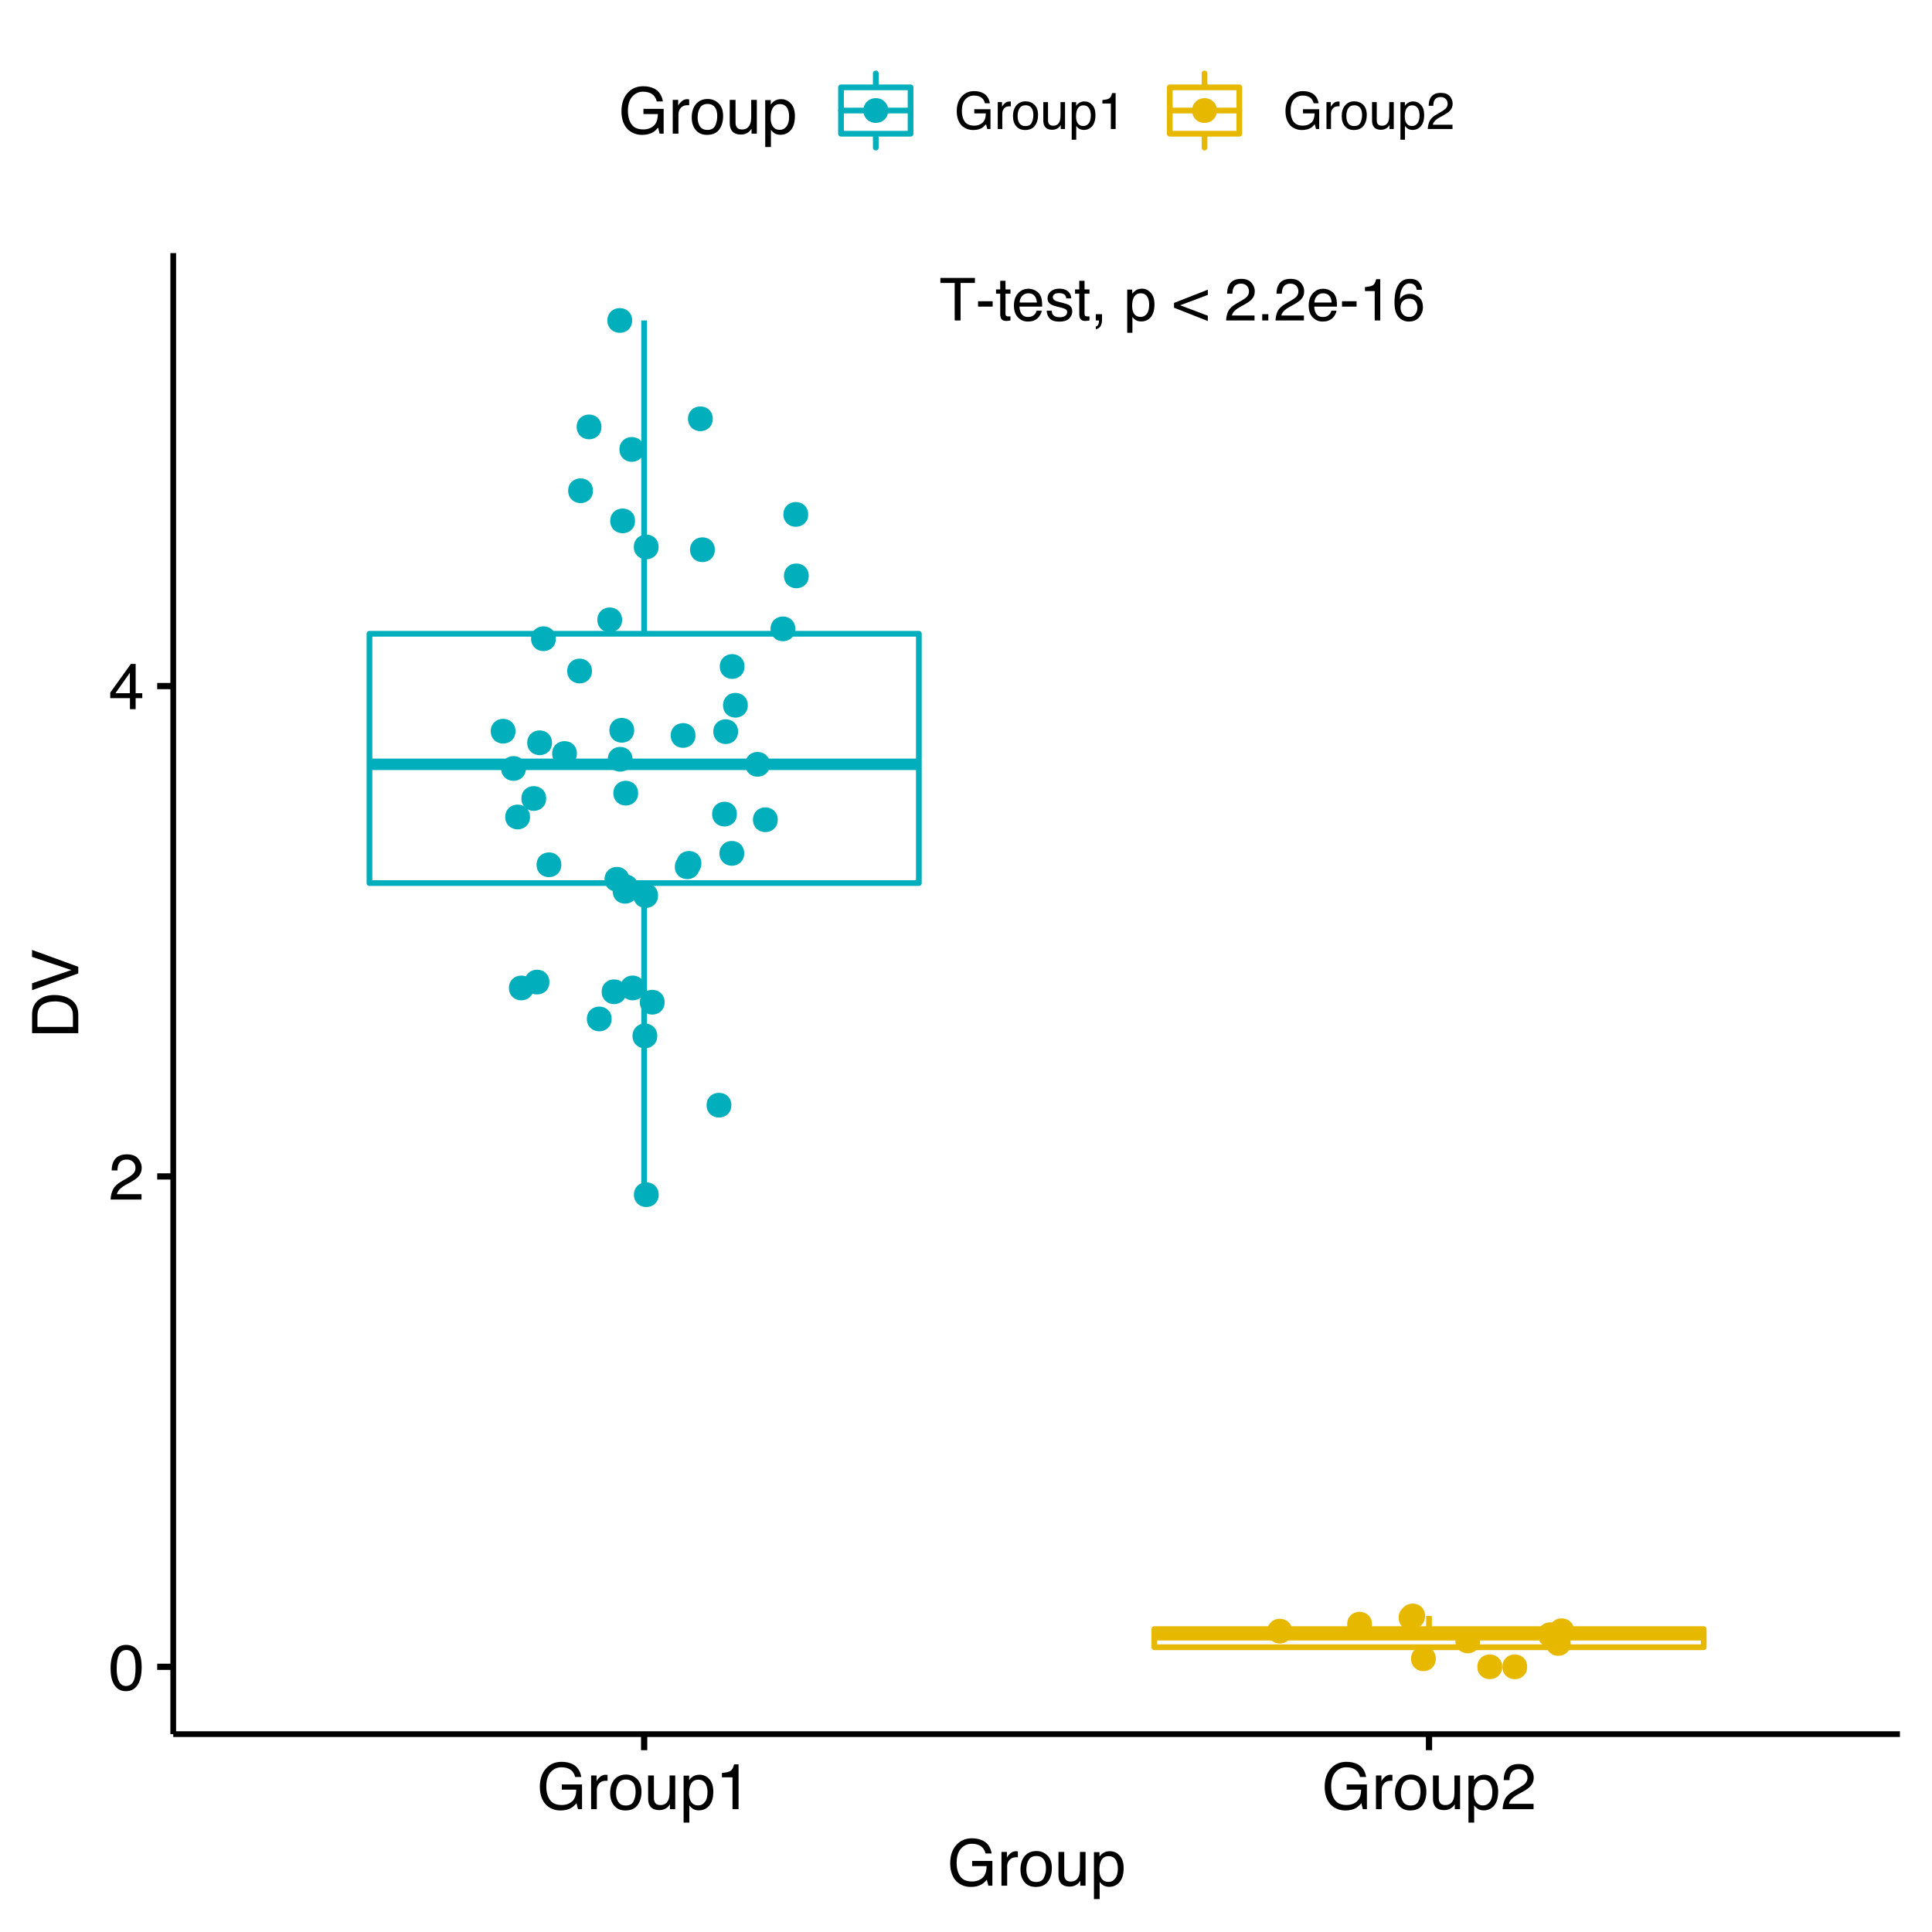<?xml version="1.0" encoding="UTF-8"?>
<svg xmlns="http://www.w3.org/2000/svg" xmlns:xlink="http://www.w3.org/1999/xlink" width="360pt" height="360pt" viewBox="0 0 360 360" version="1.1">
<defs>
<g>
<symbol overflow="visible" id="glyph0-0">
<path style="stroke:none;" d="M 0.359 0 L 0.359 -7.922 L 6.641 -7.922 L 6.641 0 Z M 5.656 -1 L 5.656 -6.938 L 1.344 -6.938 L 1.344 -1 Z M 5.656 -1 "/>
</symbol>
<symbol overflow="visible" id="glyph0-1">
<path style="stroke:none;" d="M 6.609 -7.922 L 6.609 -6.984 L 3.938 -6.984 L 3.938 0 L 2.844 0 L 2.844 -6.984 L 0.172 -6.984 L 0.172 -7.922 Z M 6.609 -7.922 "/>
</symbol>
<symbol overflow="visible" id="glyph0-2">
<path style="stroke:none;" d="M 0.453 -3.578 L 3.172 -3.578 L 3.172 -2.578 L 0.453 -2.578 Z M 0.453 -3.578 "/>
</symbol>
<symbol overflow="visible" id="glyph0-3">
<path style="stroke:none;" d="M 0.906 -7.391 L 1.891 -7.391 L 1.891 -5.781 L 2.812 -5.781 L 2.812 -4.984 L 1.891 -4.984 L 1.891 -1.219 C 1.891 -1.008 1.957 -0.875 2.094 -0.812 C 2.164 -0.77 2.289 -0.75 2.469 -0.75 C 2.52 -0.75 2.57 -0.75 2.625 -0.75 C 2.676 -0.75 2.738 -0.754 2.812 -0.766 L 2.812 0 C 2.695 0.031 2.578 0.051 2.453 0.062 C 2.336 0.082 2.211 0.094 2.078 0.094 C 1.617 0.094 1.305 -0.02 1.141 -0.25 C 0.984 -0.488 0.906 -0.789 0.906 -1.156 L 0.906 -4.984 L 0.125 -4.984 L 0.125 -5.781 L 0.906 -5.781 Z M 0.906 -7.391 "/>
</symbol>
<symbol overflow="visible" id="glyph0-4">
<path style="stroke:none;" d="M 3.125 -5.906 C 3.531 -5.906 3.926 -5.805 4.312 -5.609 C 4.695 -5.422 4.988 -5.176 5.188 -4.875 C 5.383 -4.582 5.516 -4.238 5.578 -3.844 C 5.629 -3.582 5.656 -3.16 5.656 -2.578 L 1.422 -2.578 C 1.441 -1.992 1.582 -1.523 1.844 -1.172 C 2.102 -0.816 2.504 -0.641 3.047 -0.641 C 3.555 -0.641 3.961 -0.805 4.266 -1.141 C 4.43 -1.328 4.551 -1.551 4.625 -1.812 L 5.578 -1.812 C 5.555 -1.602 5.473 -1.367 5.328 -1.109 C 5.191 -0.848 5.035 -0.633 4.859 -0.469 C 4.555 -0.176 4.191 0.02 3.766 0.125 C 3.523 0.176 3.258 0.203 2.969 0.203 C 2.25 0.203 1.641 -0.055 1.141 -0.578 C 0.641 -1.098 0.391 -1.832 0.391 -2.781 C 0.391 -3.707 0.641 -4.457 1.141 -5.031 C 1.648 -5.613 2.312 -5.906 3.125 -5.906 Z M 4.672 -3.344 C 4.629 -3.77 4.535 -4.109 4.391 -4.359 C 4.117 -4.828 3.676 -5.062 3.062 -5.062 C 2.613 -5.062 2.238 -4.898 1.938 -4.578 C 1.633 -4.254 1.473 -3.844 1.453 -3.344 Z M 3.031 -5.922 Z M 3.031 -5.922 "/>
</symbol>
<symbol overflow="visible" id="glyph0-5">
<path style="stroke:none;" d="M 1.297 -1.812 C 1.316 -1.488 1.395 -1.238 1.531 -1.062 C 1.781 -0.75 2.207 -0.594 2.812 -0.594 C 3.164 -0.594 3.477 -0.672 3.75 -0.828 C 4.031 -0.984 4.172 -1.227 4.172 -1.562 C 4.172 -1.812 4.055 -2 3.828 -2.125 C 3.691 -2.207 3.414 -2.301 3 -2.406 L 2.234 -2.594 C 1.742 -2.719 1.379 -2.852 1.141 -3 C 0.723 -3.258 0.516 -3.625 0.516 -4.094 C 0.516 -4.633 0.711 -5.07 1.109 -5.406 C 1.504 -5.75 2.035 -5.922 2.703 -5.922 C 3.566 -5.922 4.191 -5.664 4.578 -5.156 C 4.816 -4.832 4.938 -4.484 4.938 -4.109 L 4.016 -4.109 C 3.992 -4.328 3.914 -4.531 3.781 -4.719 C 3.562 -4.969 3.176 -5.094 2.625 -5.094 C 2.258 -5.094 1.977 -5.02 1.781 -4.875 C 1.594 -4.738 1.5 -4.555 1.5 -4.328 C 1.5 -4.078 1.625 -3.879 1.875 -3.734 C 2.02 -3.641 2.234 -3.555 2.516 -3.484 L 3.156 -3.328 C 3.852 -3.16 4.32 -3 4.562 -2.844 C 4.938 -2.594 5.125 -2.203 5.125 -1.672 C 5.125 -1.16 4.926 -0.719 4.531 -0.344 C 4.145 0.031 3.551 0.219 2.75 0.219 C 1.895 0.219 1.285 0.023 0.922 -0.359 C 0.566 -0.754 0.379 -1.238 0.359 -1.812 Z M 2.719 -5.922 Z M 2.719 -5.922 "/>
</symbol>
<symbol overflow="visible" id="glyph0-6">
<path style="stroke:none;" d="M 0.922 1.125 C 1.172 1.082 1.344 0.91 1.438 0.609 C 1.488 0.441 1.516 0.285 1.516 0.141 C 1.516 0.109 1.516 0.082 1.516 0.062 C 1.516 0.039 1.508 0.02 1.5 0 L 0.922 0 L 0.922 -1.172 L 2.078 -1.172 L 2.078 -0.094 C 2.078 0.344 1.988 0.723 1.812 1.047 C 1.633 1.367 1.336 1.566 0.922 1.641 Z M 0.922 1.125 "/>
</symbol>
<symbol overflow="visible" id="glyph0-7">
<path style="stroke:none;" d=""/>
</symbol>
<symbol overflow="visible" id="glyph0-8">
<path style="stroke:none;" d="M 3.156 -0.656 C 3.602 -0.656 3.977 -0.844 4.281 -1.219 C 4.582 -1.602 4.734 -2.172 4.734 -2.922 C 4.734 -3.379 4.664 -3.773 4.531 -4.109 C 4.281 -4.742 3.82 -5.062 3.156 -5.062 C 2.477 -5.062 2.016 -4.727 1.766 -4.062 C 1.629 -3.695 1.562 -3.238 1.562 -2.688 C 1.562 -2.238 1.629 -1.859 1.766 -1.547 C 2.016 -0.953 2.477 -0.656 3.156 -0.656 Z M 0.641 -5.75 L 1.578 -5.75 L 1.578 -4.984 C 1.773 -5.242 1.988 -5.445 2.219 -5.594 C 2.539 -5.812 2.926 -5.922 3.375 -5.922 C 4.031 -5.922 4.582 -5.664 5.031 -5.156 C 5.488 -4.656 5.719 -3.941 5.719 -3.016 C 5.719 -1.754 5.391 -0.852 4.734 -0.312 C 4.316 0.02 3.832 0.188 3.281 0.188 C 2.844 0.188 2.477 0.094 2.188 -0.094 C 2.008 -0.195 1.816 -0.379 1.609 -0.641 L 1.609 2.297 L 0.641 2.297 Z M 0.641 -5.75 "/>
</symbol>
<symbol overflow="visible" id="glyph0-9">
<path style="stroke:none;" d="M 0.156 -3.266 L 6.453 -5.734 L 6.453 -4.766 L 1.297 -2.828 L 6.453 -0.875 L 6.453 0.109 L 0.156 -2.375 Z M 0.156 -3.266 "/>
</symbol>
<symbol overflow="visible" id="glyph0-10">
<path style="stroke:none;" d="M 0.344 0 C 0.383 -0.664 0.52 -1.242 0.75 -1.734 C 0.988 -2.223 1.457 -2.672 2.156 -3.078 L 3.188 -3.672 C 3.656 -3.941 3.984 -4.176 4.172 -4.375 C 4.461 -4.664 4.609 -5.004 4.609 -5.391 C 4.609 -5.836 4.473 -6.191 4.203 -6.453 C 3.93 -6.723 3.57 -6.859 3.125 -6.859 C 2.457 -6.859 2 -6.609 1.75 -6.109 C 1.613 -5.836 1.535 -5.461 1.516 -4.984 L 0.531 -4.984 C 0.539 -5.66 0.664 -6.207 0.906 -6.625 C 1.32 -7.375 2.066 -7.75 3.141 -7.75 C 4.016 -7.75 4.656 -7.508 5.062 -7.031 C 5.477 -6.551 5.688 -6.02 5.688 -5.438 C 5.688 -4.82 5.469 -4.289 5.031 -3.844 C 4.781 -3.594 4.328 -3.285 3.672 -2.922 L 2.938 -2.516 C 2.582 -2.316 2.305 -2.129 2.109 -1.953 C 1.742 -1.641 1.516 -1.297 1.422 -0.922 L 5.641 -0.922 L 5.641 0 Z M 0.344 0 "/>
</symbol>
<symbol overflow="visible" id="glyph0-11">
<path style="stroke:none;" d="M 0.938 -1.172 L 2.078 -1.172 L 2.078 0 L 0.938 0 Z M 0.938 -1.172 "/>
</symbol>
<symbol overflow="visible" id="glyph0-12">
<path style="stroke:none;" d="M 1.062 -5.469 L 1.062 -6.219 C 1.758 -6.281 2.242 -6.391 2.516 -6.547 C 2.797 -6.711 3.004 -7.094 3.141 -7.688 L 3.906 -7.688 L 3.906 0 L 2.875 0 L 2.875 -5.469 Z M 1.062 -5.469 "/>
</symbol>
<symbol overflow="visible" id="glyph0-13">
<path style="stroke:none;" d="M 3.234 -7.75 C 4.098 -7.75 4.695 -7.523 5.031 -7.078 C 5.375 -6.629 5.547 -6.172 5.547 -5.703 L 4.578 -5.703 C 4.523 -6.004 4.438 -6.242 4.312 -6.422 C 4.07 -6.742 3.719 -6.906 3.25 -6.906 C 2.707 -6.906 2.273 -6.656 1.953 -6.156 C 1.629 -5.656 1.453 -4.938 1.422 -4 C 1.641 -4.32 1.922 -4.566 2.266 -4.734 C 2.566 -4.879 2.91 -4.953 3.297 -4.953 C 3.941 -4.953 4.504 -4.742 4.984 -4.328 C 5.473 -3.91 5.719 -3.289 5.719 -2.469 C 5.719 -1.77 5.488 -1.148 5.031 -0.609 C 4.57 -0.066 3.922 0.203 3.078 0.203 C 2.348 0.203 1.723 -0.07 1.203 -0.625 C 0.68 -1.176 0.422 -2.098 0.422 -3.391 C 0.422 -4.348 0.535 -5.164 0.766 -5.844 C 1.211 -7.113 2.035 -7.75 3.234 -7.75 Z M 3.156 -0.656 C 3.664 -0.656 4.047 -0.828 4.297 -1.172 C 4.555 -1.516 4.688 -1.922 4.688 -2.391 C 4.688 -2.785 4.57 -3.16 4.344 -3.516 C 4.113 -3.879 3.703 -4.062 3.109 -4.062 C 2.691 -4.062 2.328 -3.922 2.016 -3.641 C 1.703 -3.367 1.547 -2.953 1.547 -2.391 C 1.547 -1.898 1.688 -1.488 1.969 -1.156 C 2.258 -0.82 2.656 -0.656 3.156 -0.656 Z M 3.156 -0.656 "/>
</symbol>
<symbol overflow="visible" id="glyph1-0">
<path style="stroke:none;" d="M 0.391 0 L 0.391 -8.609 L 7.219 -8.609 L 7.219 0 Z M 6.141 -1.078 L 6.141 -7.531 L 1.469 -7.531 L 1.469 -1.078 Z M 6.141 -1.078 "/>
</symbol>
<symbol overflow="visible" id="glyph1-1">
<path style="stroke:none;" d="M 3.25 -8.391 C 4.332 -8.391 5.117 -7.941 5.609 -7.047 C 5.984 -6.359 6.172 -5.41 6.172 -4.203 C 6.172 -3.066 6 -2.125 5.656 -1.375 C 5.164 -0.301 4.359 0.234 3.234 0.234 C 2.234 0.234 1.484 -0.203 0.984 -1.078 C 0.578 -1.816 0.375 -2.801 0.375 -4.031 C 0.375 -4.977 0.5 -5.797 0.75 -6.484 C 1.207 -7.754 2.039 -8.391 3.25 -8.391 Z M 3.234 -0.734 C 3.785 -0.734 4.223 -0.973 4.547 -1.453 C 4.867 -1.941 5.031 -2.848 5.031 -4.172 C 5.031 -5.117 4.91 -5.898 4.672 -6.516 C 4.441 -7.129 3.988 -7.438 3.312 -7.438 C 2.688 -7.438 2.227 -7.145 1.938 -6.562 C 1.656 -5.977 1.516 -5.117 1.516 -3.984 C 1.516 -3.129 1.609 -2.441 1.797 -1.922 C 2.078 -1.129 2.555 -0.734 3.234 -0.734 Z M 3.234 -0.734 "/>
</symbol>
<symbol overflow="visible" id="glyph1-2">
<path style="stroke:none;" d="M 0.375 0 C 0.414 -0.719 0.566 -1.344 0.828 -1.875 C 1.086 -2.414 1.594 -2.906 2.344 -3.344 L 3.469 -4 C 3.969 -4.289 4.32 -4.539 4.531 -4.75 C 4.852 -5.07 5.016 -5.441 5.016 -5.859 C 5.016 -6.348 4.863 -6.734 4.562 -7.016 C 4.27 -7.305 3.883 -7.453 3.406 -7.453 C 2.676 -7.453 2.176 -7.18 1.906 -6.641 C 1.75 -6.336 1.664 -5.93 1.656 -5.422 L 0.578 -5.422 C 0.586 -6.148 0.723 -6.742 0.984 -7.203 C 1.441 -8.016 2.25 -8.422 3.406 -8.422 C 4.363 -8.422 5.062 -8.16 5.5 -7.641 C 5.945 -7.117 6.172 -6.539 6.172 -5.906 C 6.172 -5.238 5.938 -4.664 5.469 -4.188 C 5.195 -3.906 4.707 -3.566 4 -3.172 L 3.188 -2.734 C 2.812 -2.523 2.516 -2.32 2.297 -2.125 C 1.898 -1.789 1.648 -1.414 1.547 -1 L 6.141 -1 L 6.141 0 Z M 0.375 0 "/>
</symbol>
<symbol overflow="visible" id="glyph1-3">
<path style="stroke:none;" d="M 3.969 -2.969 L 3.969 -6.781 L 1.281 -2.969 Z M 3.984 0 L 3.984 -2.047 L 0.312 -2.047 L 0.312 -3.078 L 4.156 -8.422 L 5.047 -8.422 L 5.047 -2.969 L 6.281 -2.969 L 6.281 -2.047 L 5.047 -2.047 L 5.047 0 Z M 3.984 0 "/>
</symbol>
<symbol overflow="visible" id="glyph1-4">
<path style="stroke:none;" d="M 4.641 -8.828 C 5.441 -8.828 6.141 -8.672 6.734 -8.359 C 7.586 -7.91 8.109 -7.125 8.297 -6 L 7.156 -6 C 7.008 -6.625 6.711 -7.082 6.266 -7.375 C 5.828 -7.664 5.273 -7.812 4.609 -7.812 C 3.805 -7.812 3.133 -7.508 2.594 -6.906 C 2.051 -6.312 1.781 -5.422 1.781 -4.234 C 1.781 -3.211 2.004 -2.379 2.453 -1.734 C 2.898 -1.098 3.629 -0.781 4.641 -0.781 C 5.422 -0.781 6.066 -1.004 6.578 -1.453 C 7.086 -1.898 7.348 -2.629 7.359 -3.641 L 4.672 -3.641 L 4.672 -4.609 L 8.438 -4.609 L 8.438 0 L 7.688 0 L 7.406 -1.109 C 7.02 -0.672 6.672 -0.367 6.359 -0.203 C 5.848 0.086 5.195 0.234 4.406 0.234 C 3.395 0.234 2.52 -0.098 1.781 -0.766 C 0.977 -1.586 0.578 -2.723 0.578 -4.172 C 0.578 -5.609 0.969 -6.754 1.75 -7.609 C 2.488 -8.422 3.453 -8.828 4.641 -8.828 Z M 4.438 -8.844 Z M 4.438 -8.844 "/>
</symbol>
<symbol overflow="visible" id="glyph1-5">
<path style="stroke:none;" d="M 0.797 -6.281 L 1.812 -6.281 L 1.812 -5.188 C 1.883 -5.406 2.082 -5.664 2.406 -5.969 C 2.727 -6.27 3.098 -6.422 3.516 -6.422 C 3.535 -6.422 3.566 -6.414 3.609 -6.406 C 3.66 -6.406 3.742 -6.398 3.859 -6.391 L 3.859 -5.281 C 3.797 -5.289 3.738 -5.297 3.688 -5.297 C 3.633 -5.297 3.578 -5.297 3.516 -5.297 C 2.984 -5.297 2.57 -5.125 2.281 -4.781 C 2 -4.445 1.859 -4.055 1.859 -3.609 L 1.859 0 L 0.797 0 Z M 0.797 -6.281 "/>
</symbol>
<symbol overflow="visible" id="glyph1-6">
<path style="stroke:none;" d="M 3.266 -0.688 C 3.961 -0.688 4.441 -0.945 4.703 -1.469 C 4.961 -2 5.094 -2.586 5.094 -3.234 C 5.094 -3.828 5 -4.305 4.812 -4.672 C 4.508 -5.242 4 -5.531 3.281 -5.531 C 2.633 -5.531 2.164 -5.285 1.875 -4.797 C 1.582 -4.305 1.438 -3.711 1.438 -3.016 C 1.438 -2.348 1.582 -1.789 1.875 -1.344 C 2.164 -0.906 2.629 -0.688 3.266 -0.688 Z M 3.312 -6.453 C 4.113 -6.453 4.789 -6.18 5.344 -5.641 C 5.906 -5.109 6.188 -4.316 6.188 -3.266 C 6.188 -2.254 5.941 -1.414 5.453 -0.75 C 4.961 -0.094 4.203 0.234 3.172 0.234 C 2.305 0.234 1.617 -0.055 1.109 -0.641 C 0.598 -1.234 0.344 -2.02 0.344 -3 C 0.344 -4.051 0.609 -4.891 1.141 -5.516 C 1.68 -6.141 2.406 -6.453 3.312 -6.453 Z M 3.266 -6.422 Z M 3.266 -6.422 "/>
</symbol>
<symbol overflow="visible" id="glyph1-7">
<path style="stroke:none;" d="M 1.828 -6.281 L 1.828 -2.109 C 1.828 -1.785 1.879 -1.523 1.984 -1.328 C 2.172 -0.953 2.52 -0.766 3.031 -0.766 C 3.758 -0.766 4.258 -1.094 4.531 -1.75 C 4.676 -2.102 4.75 -2.582 4.75 -3.188 L 4.75 -6.281 L 5.797 -6.281 L 5.797 0 L 4.812 0 L 4.812 -0.922 C 4.676 -0.68 4.508 -0.484 4.312 -0.328 C 3.906 0.004 3.414 0.172 2.844 0.172 C 1.945 0.172 1.336 -0.129 1.016 -0.734 C 0.836 -1.047 0.75 -1.473 0.75 -2.016 L 0.75 -6.281 Z M 3.281 -6.422 Z M 3.281 -6.422 "/>
</symbol>
<symbol overflow="visible" id="glyph1-8">
<path style="stroke:none;" d="M 3.422 -0.703 C 3.91 -0.703 4.316 -0.91 4.641 -1.328 C 4.973 -1.742 5.141 -2.359 5.141 -3.172 C 5.141 -3.672 5.066 -4.102 4.922 -4.469 C 4.648 -5.156 4.148 -5.5 3.422 -5.5 C 2.691 -5.5 2.191 -5.133 1.922 -4.406 C 1.773 -4.02 1.703 -3.523 1.703 -2.922 C 1.703 -2.43 1.773 -2.02 1.922 -1.688 C 2.191 -1.031 2.691 -0.703 3.422 -0.703 Z M 0.688 -6.25 L 1.719 -6.25 L 1.719 -5.422 C 1.926 -5.703 2.156 -5.922 2.406 -6.078 C 2.758 -6.305 3.176 -6.422 3.656 -6.422 C 4.375 -6.422 4.977 -6.148 5.469 -5.609 C 5.969 -5.066 6.219 -4.289 6.219 -3.281 C 6.219 -1.906 5.859 -0.926 5.141 -0.344 C 4.691 0.031 4.164 0.219 3.562 0.219 C 3.094 0.219 2.695 0.113 2.375 -0.094 C 2.188 -0.219 1.977 -0.422 1.75 -0.703 L 1.75 2.5 L 0.688 2.5 Z M 0.688 -6.25 "/>
</symbol>
<symbol overflow="visible" id="glyph1-9">
<path style="stroke:none;" d="M 1.156 -5.938 L 1.156 -6.75 C 1.914 -6.82 2.441 -6.945 2.734 -7.125 C 3.035 -7.301 3.266 -7.711 3.422 -8.359 L 4.25 -8.359 L 4.25 0 L 3.125 0 L 3.125 -5.938 Z M 1.156 -5.938 "/>
</symbol>
<symbol overflow="visible" id="glyph2-0">
<path style="stroke:none;" d="M 0 -0.391 L -8.609 -0.391 L -8.609 -7.219 L 0 -7.219 Z M -1.078 -6.141 L -7.531 -6.141 L -7.531 -1.469 L -1.078 -1.469 Z M -1.078 -6.141 "/>
</symbol>
<symbol overflow="visible" id="glyph2-1">
<path style="stroke:none;" d="M -1 -4.219 C -1 -4.613 -1.039 -4.938 -1.125 -5.188 C -1.27 -5.645 -1.562 -6.02 -2 -6.312 C -2.344 -6.539 -2.785 -6.703 -3.328 -6.797 C -3.66 -6.859 -3.961 -6.891 -4.234 -6.891 C -5.305 -6.891 -6.133 -6.676 -6.719 -6.25 C -7.312 -5.832 -7.609 -5.148 -7.609 -4.203 L -7.609 -2.141 L -1 -2.141 Z M -8.609 -0.969 L -8.609 -4.453 C -8.609 -5.641 -8.188 -6.555 -7.344 -7.203 C -6.594 -7.785 -5.625 -8.078 -4.438 -8.078 C -3.52 -8.078 -2.691 -7.906 -1.953 -7.562 C -0.648 -6.957 0 -5.914 0 -4.438 L 0 -0.969 Z M -8.609 -0.969 "/>
</symbol>
<symbol overflow="visible" id="glyph2-2">
<path style="stroke:none;" d="M -8.609 -1.594 L -1.281 -4.062 L -8.609 -6.516 L -8.609 -7.812 L 0 -4.672 L 0 -3.438 L -8.609 -0.312 Z M -8.609 -1.594 "/>
</symbol>
<symbol overflow="visible" id="glyph3-0">
<path style="stroke:none;" d="M 0.312 0 L 0.312 -6.875 L 5.766 -6.875 L 5.766 0 Z M 4.906 -0.859 L 4.906 -6.016 L 1.172 -6.016 L 1.172 -0.859 Z M 4.906 -0.859 "/>
</symbol>
<symbol overflow="visible" id="glyph3-1">
<path style="stroke:none;" d="M 3.703 -7.062 C 4.348 -7.062 4.906 -6.938 5.375 -6.688 C 6.062 -6.32 6.484 -5.691 6.641 -4.797 L 5.719 -4.797 C 5.602 -5.297 5.367 -5.66 5.016 -5.891 C 4.66 -6.117 4.219 -6.234 3.688 -6.234 C 3.039 -6.234 2.5 -5.992 2.062 -5.516 C 1.633 -5.047 1.422 -4.336 1.422 -3.391 C 1.422 -2.566 1.598 -1.898 1.953 -1.391 C 2.316 -0.879 2.906 -0.625 3.719 -0.625 C 4.332 -0.625 4.844 -0.801 5.25 -1.156 C 5.664 -1.52 5.879 -2.102 5.891 -2.906 L 3.734 -2.906 L 3.734 -3.688 L 6.75 -3.688 L 6.75 0 L 6.156 0 L 5.922 -0.891 C 5.609 -0.535 5.332 -0.289 5.094 -0.156 C 4.676 0.07 4.156 0.188 3.531 0.188 C 2.719 0.188 2.016 -0.078 1.422 -0.609 C 0.785 -1.273 0.469 -2.18 0.469 -3.328 C 0.469 -4.484 0.781 -5.398 1.406 -6.078 C 2 -6.734 2.766 -7.062 3.703 -7.062 Z M 3.547 -7.062 Z M 3.547 -7.062 "/>
</symbol>
<symbol overflow="visible" id="glyph3-2">
<path style="stroke:none;" d="M 0.641 -5.016 L 1.438 -5.016 L 1.438 -4.156 C 1.508 -4.32 1.672 -4.523 1.922 -4.766 C 2.18 -5.004 2.477 -5.125 2.812 -5.125 C 2.82 -5.125 2.848 -5.125 2.891 -5.125 C 2.93 -5.125 2.992 -5.117 3.078 -5.109 L 3.078 -4.219 C 3.023 -4.227 2.977 -4.234 2.938 -4.234 C 2.895 -4.234 2.852 -4.234 2.812 -4.234 C 2.383 -4.234 2.055 -4.098 1.828 -3.828 C 1.598 -3.555 1.484 -3.242 1.484 -2.891 L 1.484 0 L 0.641 0 Z M 0.641 -5.016 "/>
</symbol>
<symbol overflow="visible" id="glyph3-3">
<path style="stroke:none;" d="M 2.609 -0.547 C 3.172 -0.547 3.555 -0.754 3.766 -1.172 C 3.973 -1.598 4.078 -2.07 4.078 -2.594 C 4.078 -3.062 4 -3.441 3.844 -3.734 C 3.602 -4.191 3.195 -4.422 2.625 -4.422 C 2.102 -4.422 1.723 -4.223 1.484 -3.828 C 1.254 -3.441 1.141 -2.969 1.141 -2.406 C 1.141 -1.875 1.254 -1.43 1.484 -1.078 C 1.723 -0.723 2.098 -0.547 2.609 -0.547 Z M 2.641 -5.156 C 3.285 -5.156 3.832 -4.941 4.281 -4.516 C 4.727 -4.086 4.953 -3.453 4.953 -2.609 C 4.953 -1.805 4.754 -1.141 4.359 -0.609 C 3.961 -0.078 3.352 0.188 2.531 0.188 C 1.844 0.188 1.297 -0.047 0.891 -0.516 C 0.484 -0.984 0.281 -1.613 0.281 -2.406 C 0.281 -3.238 0.492 -3.906 0.922 -4.406 C 1.348 -4.906 1.922 -5.156 2.641 -5.156 Z M 2.609 -5.141 Z M 2.609 -5.141 "/>
</symbol>
<symbol overflow="visible" id="glyph3-4">
<path style="stroke:none;" d="M 1.469 -5.016 L 1.469 -1.688 C 1.469 -1.426 1.504 -1.219 1.578 -1.062 C 1.734 -0.758 2.016 -0.609 2.422 -0.609 C 3.004 -0.609 3.406 -0.867 3.625 -1.391 C 3.738 -1.672 3.797 -2.055 3.797 -2.547 L 3.797 -5.016 L 4.641 -5.016 L 4.641 0 L 3.844 0 L 3.844 -0.734 C 3.738 -0.547 3.602 -0.383 3.438 -0.25 C 3.113 0.008 2.723 0.141 2.266 0.141 C 1.555 0.141 1.07 -0.098 0.812 -0.578 C 0.664 -0.836 0.594 -1.18 0.594 -1.609 L 0.594 -5.016 Z M 2.625 -5.141 Z M 2.625 -5.141 "/>
</symbol>
<symbol overflow="visible" id="glyph3-5">
<path style="stroke:none;" d="M 2.734 -0.562 C 3.129 -0.562 3.457 -0.727 3.719 -1.062 C 3.977 -1.395 4.109 -1.883 4.109 -2.531 C 4.109 -2.938 4.051 -3.281 3.938 -3.562 C 3.719 -4.125 3.316 -4.406 2.734 -4.406 C 2.148 -4.406 1.75 -4.109 1.531 -3.516 C 1.414 -3.203 1.359 -2.805 1.359 -2.328 C 1.359 -1.941 1.414 -1.613 1.531 -1.344 C 1.75 -0.82 2.148 -0.562 2.734 -0.562 Z M 0.547 -5 L 1.375 -5 L 1.375 -4.328 C 1.539 -4.555 1.723 -4.734 1.922 -4.859 C 2.211 -5.047 2.547 -5.141 2.922 -5.141 C 3.492 -5.141 3.977 -4.922 4.375 -4.484 C 4.77 -4.047 4.969 -3.426 4.969 -2.625 C 4.969 -1.531 4.68 -0.75 4.109 -0.281 C 3.742 0.02 3.32 0.172 2.844 0.172 C 2.469 0.172 2.148 0.086 1.891 -0.078 C 1.742 -0.172 1.578 -0.332 1.391 -0.562 L 1.391 2 L 0.547 2 Z M 0.547 -5 "/>
</symbol>
<symbol overflow="visible" id="glyph3-6">
<path style="stroke:none;" d="M 0.922 -4.75 L 0.922 -5.391 C 1.523 -5.453 1.945 -5.551 2.188 -5.688 C 2.426 -5.832 2.609 -6.164 2.734 -6.688 L 3.391 -6.688 L 3.391 0 L 2.5 0 L 2.5 -4.75 Z M 0.922 -4.75 "/>
</symbol>
<symbol overflow="visible" id="glyph3-7">
<path style="stroke:none;" d="M 0.297 0 C 0.328 -0.57 0.445 -1.07 0.656 -1.5 C 0.863 -1.938 1.27 -2.328 1.875 -2.672 L 2.766 -3.188 C 3.172 -3.426 3.457 -3.629 3.625 -3.797 C 3.875 -4.055 4 -4.352 4 -4.688 C 4 -5.07 3.879 -5.379 3.641 -5.609 C 3.41 -5.836 3.102 -5.953 2.719 -5.953 C 2.133 -5.953 1.734 -5.734 1.516 -5.297 C 1.398 -5.066 1.336 -4.742 1.328 -4.328 L 0.469 -4.328 C 0.477 -4.91 0.582 -5.383 0.781 -5.75 C 1.145 -6.406 1.789 -6.734 2.719 -6.734 C 3.488 -6.734 4.051 -6.523 4.406 -6.109 C 4.758 -5.691 4.938 -5.227 4.938 -4.719 C 4.938 -4.188 4.75 -3.727 4.375 -3.344 C 4.156 -3.125 3.758 -2.852 3.188 -2.531 L 2.547 -2.188 C 2.242 -2.02 2.004 -1.859 1.828 -1.703 C 1.516 -1.43 1.316 -1.129 1.234 -0.797 L 4.906 -0.797 L 4.906 0 Z M 0.297 0 "/>
</symbol>
</g>
<clipPath id="clip1">
  <path d="M 32.281 47.168 L 354.023 47.168 L 354.023 323.129 L 32.281 323.129 Z M 32.281 47.168 "/>
</clipPath>
</defs>
<g id="surface396">
<rect x="0" y="0" width="360" height="360" style="fill:rgb(100%,100%,100%);fill-opacity:1;stroke:none;"/>
<rect x="0" y="0" width="360" height="360" style="fill:rgb(100%,100%,100%);fill-opacity:1;stroke:none;"/>
<path style="fill:none;stroke-width:1.164;stroke-linecap:round;stroke-linejoin:round;stroke:rgb(100%,100%,100%);stroke-opacity:1;stroke-miterlimit:10;" d="M 0 360 L 360 360 L 360 0 L 0 0 Z M 0 360 "/>
<g clip-path="url(#clip1)" clip-rule="nonzero">
<path style=" stroke:none;fill-rule:nonzero;fill:rgb(100%,100%,100%);fill-opacity:1;" d="M 32.281 323.129 L 354.023 323.129 L 354.023 47.168 L 32.281 47.168 Z M 32.281 323.129 "/>
</g>
<path style="fill:none;stroke-width:1.067;stroke-linecap:butt;stroke-linejoin:round;stroke:rgb(0%,68.627%,73.333%);stroke-opacity:1;stroke-miterlimit:10;" d="M 120.027 118.098 L 120.027 59.711 "/>
<path style="fill:none;stroke-width:1.067;stroke-linecap:butt;stroke-linejoin:round;stroke:rgb(0%,68.627%,73.333%);stroke-opacity:1;stroke-miterlimit:10;" d="M 120.027 164.551 L 120.027 222.613 "/>
<path style="fill-rule:nonzero;fill:rgb(100%,100%,100%);fill-opacity:1;stroke-width:1.067;stroke-linecap:round;stroke-linejoin:round;stroke:rgb(0%,68.627%,73.333%);stroke-opacity:1;stroke-miterlimit:10;" d="M 68.844 118.098 L 68.844 164.551 L 171.215 164.551 L 171.215 118.098 Z M 68.844 118.098 "/>
<path style="fill:none;stroke-width:2.134;stroke-linecap:butt;stroke-linejoin:round;stroke:rgb(0%,68.627%,73.333%);stroke-opacity:1;stroke-miterlimit:10;" d="M 68.844 142.422 L 171.215 142.422 "/>
<path style="fill:none;stroke-width:1.067;stroke-linecap:butt;stroke-linejoin:round;stroke:rgb(90.588%,72.157%,0%);stroke-opacity:1;stroke-miterlimit:10;" d="M 266.273 303.559 L 266.273 301.109 "/>
<path style="fill:none;stroke-width:1.067;stroke-linecap:butt;stroke-linejoin:round;stroke:rgb(90.588%,72.157%,0%);stroke-opacity:1;stroke-miterlimit:10;" d="M 266.273 306.941 L 266.273 310.586 "/>
<path style="fill-rule:nonzero;fill:rgb(100%,100%,100%);fill-opacity:1;stroke-width:1.067;stroke-linecap:round;stroke-linejoin:round;stroke:rgb(90.588%,72.157%,0%);stroke-opacity:1;stroke-miterlimit:10;" d="M 215.09 303.559 L 215.09 306.941 L 317.461 306.941 L 317.461 303.559 Z M 215.09 303.559 "/>
<path style="fill:none;stroke-width:2.134;stroke-linecap:butt;stroke-linejoin:round;stroke:rgb(90.588%,72.157%,0%);stroke-opacity:1;stroke-miterlimit:10;" d="M 215.09 304.617 L 317.461 304.617 "/>
<path style="fill-rule:nonzero;fill:rgb(0%,68.627%,73.333%);fill-opacity:1;stroke-width:0.709;stroke-linecap:round;stroke-linejoin:round;stroke:rgb(0%,68.627%,73.333%);stroke-opacity:1;stroke-miterlimit:10;" d="M 118.551 147.793 C 118.551 150.398 114.641 150.398 114.641 147.793 C 114.641 145.184 118.551 145.184 118.551 147.793 "/>
<path style="fill-rule:nonzero;fill:rgb(0%,68.627%,73.333%);fill-opacity:1;stroke-width:0.709;stroke-linecap:round;stroke-linejoin:round;stroke:rgb(0%,68.627%,73.333%);stroke-opacity:1;stroke-miterlimit:10;" d="M 122.121 193.027 C 122.121 195.637 118.211 195.637 118.211 193.027 C 118.211 190.422 122.121 190.422 122.121 193.027 "/>
<path style="fill-rule:nonzero;fill:rgb(0%,68.627%,73.333%);fill-opacity:1;stroke-width:0.709;stroke-linecap:round;stroke-linejoin:round;stroke:rgb(0%,68.627%,73.333%);stroke-opacity:1;stroke-miterlimit:10;" d="M 138.988 131.414 C 138.988 134.02 135.078 134.02 135.078 131.414 C 135.078 128.809 138.988 128.809 138.988 131.414 "/>
<path style="fill-rule:nonzero;fill:rgb(0%,68.627%,73.333%);fill-opacity:1;stroke-width:0.709;stroke-linecap:round;stroke-linejoin:round;stroke:rgb(0%,68.627%,73.333%);stroke-opacity:1;stroke-miterlimit:10;" d="M 102.504 138.406 C 102.504 141.012 98.594 141.012 98.594 138.406 C 98.594 135.801 102.504 135.801 102.504 138.406 "/>
<path style="fill-rule:nonzero;fill:rgb(0%,68.627%,73.333%);fill-opacity:1;stroke-width:0.709;stroke-linecap:round;stroke-linejoin:round;stroke:rgb(0%,68.627%,73.333%);stroke-opacity:1;stroke-miterlimit:10;" d="M 132.461 78.035 C 132.461 80.641 128.551 80.641 128.551 78.035 C 128.551 75.43 132.461 75.43 132.461 78.035 "/>
<path style="fill-rule:nonzero;fill:rgb(0%,68.627%,73.333%);fill-opacity:1;stroke-width:0.709;stroke-linecap:round;stroke-linejoin:round;stroke:rgb(0%,68.627%,73.333%);stroke-opacity:1;stroke-miterlimit:10;" d="M 122.383 222.613 C 122.383 225.219 118.477 225.219 118.477 222.613 C 118.477 220.008 122.383 220.008 122.383 222.613 "/>
<path style="fill-rule:nonzero;fill:rgb(0%,68.627%,73.333%);fill-opacity:1;stroke-width:0.709;stroke-linecap:round;stroke-linejoin:round;stroke:rgb(0%,68.627%,73.333%);stroke-opacity:1;stroke-miterlimit:10;" d="M 115.57 115.5 C 115.57 118.109 111.66 118.109 111.66 115.5 C 111.66 112.895 115.57 112.895 115.57 115.5 "/>
<path style="fill-rule:nonzero;fill:rgb(0%,68.627%,73.333%);fill-opacity:1;stroke-width:0.709;stroke-linecap:round;stroke-linejoin:round;stroke:rgb(0%,68.627%,73.333%);stroke-opacity:1;stroke-miterlimit:10;" d="M 130.012 161.512 C 130.012 164.117 126.102 164.117 126.102 161.512 C 126.102 158.906 130.012 158.906 130.012 161.512 "/>
<path style="fill-rule:nonzero;fill:rgb(0%,68.627%,73.333%);fill-opacity:1;stroke-width:0.709;stroke-linecap:round;stroke-linejoin:round;stroke:rgb(0%,68.627%,73.333%);stroke-opacity:1;stroke-miterlimit:10;" d="M 130.336 160.875 C 130.336 163.48 126.426 163.48 126.426 160.875 C 126.426 158.27 130.336 158.27 130.336 160.875 "/>
<path style="fill-rule:nonzero;fill:rgb(0%,68.627%,73.333%);fill-opacity:1;stroke-width:0.709;stroke-linecap:round;stroke-linejoin:round;stroke:rgb(0%,68.627%,73.333%);stroke-opacity:1;stroke-miterlimit:10;" d="M 97.641 143.195 C 97.641 145.801 93.73 145.801 93.73 143.195 C 93.73 140.59 97.641 140.59 97.641 143.195 "/>
<path style="fill-rule:nonzero;fill:rgb(0%,68.627%,73.333%);fill-opacity:1;stroke-width:0.709;stroke-linecap:round;stroke-linejoin:round;stroke:rgb(0%,68.627%,73.333%);stroke-opacity:1;stroke-miterlimit:10;" d="M 138.324 159.012 C 138.324 161.617 134.414 161.617 134.414 159.012 C 134.414 156.402 138.324 156.402 138.324 159.012 "/>
<path style="fill-rule:nonzero;fill:rgb(0%,68.627%,73.333%);fill-opacity:1;stroke-width:0.709;stroke-linecap:round;stroke-linejoin:round;stroke:rgb(0%,68.627%,73.333%);stroke-opacity:1;stroke-miterlimit:10;" d="M 95.703 136.25 C 95.703 138.855 91.793 138.855 91.793 136.25 C 91.793 133.645 95.703 133.645 95.703 136.25 "/>
<path style="fill-rule:nonzero;fill:rgb(0%,68.627%,73.333%);fill-opacity:1;stroke-width:0.709;stroke-linecap:round;stroke-linejoin:round;stroke:rgb(0%,68.627%,73.333%);stroke-opacity:1;stroke-miterlimit:10;" d="M 143.113 142.422 C 143.113 145.027 139.207 145.027 139.207 142.422 C 139.207 139.816 143.113 139.816 143.113 142.422 "/>
<path style="fill-rule:nonzero;fill:rgb(0%,68.627%,73.333%);fill-opacity:1;stroke-width:0.709;stroke-linecap:round;stroke-linejoin:round;stroke:rgb(0%,68.627%,73.333%);stroke-opacity:1;stroke-miterlimit:10;" d="M 129.238 137.043 C 129.238 139.648 125.328 139.648 125.328 137.043 C 125.328 134.438 129.238 134.438 129.238 137.043 "/>
<path style="fill-rule:nonzero;fill:rgb(0%,68.627%,73.333%);fill-opacity:1;stroke-width:0.709;stroke-linecap:round;stroke-linejoin:round;stroke:rgb(0%,68.627%,73.333%);stroke-opacity:1;stroke-miterlimit:10;" d="M 150.238 95.852 C 150.238 98.461 146.328 98.461 146.328 95.852 C 146.328 93.246 150.238 93.246 150.238 95.852 "/>
<path style="fill-rule:nonzero;fill:rgb(0%,68.627%,73.333%);fill-opacity:1;stroke-width:0.709;stroke-linecap:round;stroke-linejoin:round;stroke:rgb(0%,68.627%,73.333%);stroke-opacity:1;stroke-miterlimit:10;" d="M 107.145 140.406 C 107.145 143.012 103.238 143.012 103.238 140.406 C 103.238 137.801 107.145 137.801 107.145 140.406 "/>
<path style="fill-rule:nonzero;fill:rgb(0%,68.627%,73.333%);fill-opacity:1;stroke-width:0.709;stroke-linecap:round;stroke-linejoin:round;stroke:rgb(0%,68.627%,73.333%);stroke-opacity:1;stroke-miterlimit:10;" d="M 144.566 152.746 C 144.566 155.352 140.656 155.352 140.656 152.746 C 140.656 150.141 144.566 150.141 144.566 152.746 "/>
<path style="fill-rule:nonzero;fill:rgb(0%,68.627%,73.333%);fill-opacity:1;stroke-width:0.709;stroke-linecap:round;stroke-linejoin:round;stroke:rgb(0%,68.627%,73.333%);stroke-opacity:1;stroke-miterlimit:10;" d="M 122.367 101.914 C 122.367 104.52 118.457 104.52 118.457 101.914 C 118.457 99.309 122.367 99.309 122.367 101.914 "/>
<path style="fill-rule:nonzero;fill:rgb(0%,68.627%,73.333%);fill-opacity:1;stroke-width:0.709;stroke-linecap:round;stroke-linejoin:round;stroke:rgb(0%,68.627%,73.333%);stroke-opacity:1;stroke-miterlimit:10;" d="M 117.516 141.48 C 117.516 144.086 113.605 144.086 113.605 141.48 C 113.605 138.871 117.516 138.871 117.516 141.48 "/>
<path style="fill-rule:nonzero;fill:rgb(0%,68.627%,73.333%);fill-opacity:1;stroke-width:0.709;stroke-linecap:round;stroke-linejoin:round;stroke:rgb(0%,68.627%,73.333%);stroke-opacity:1;stroke-miterlimit:10;" d="M 135.926 205.934 C 135.926 208.539 132.016 208.539 132.016 205.934 C 132.016 203.324 135.926 203.324 135.926 205.934 "/>
<path style="fill-rule:nonzero;fill:rgb(0%,68.627%,73.333%);fill-opacity:1;stroke-width:0.709;stroke-linecap:round;stroke-linejoin:round;stroke:rgb(0%,68.627%,73.333%);stroke-opacity:1;stroke-miterlimit:10;" d="M 119.684 83.742 C 119.684 86.352 115.773 86.352 115.773 83.742 C 115.773 81.137 119.684 81.137 119.684 83.742 "/>
<path style="fill-rule:nonzero;fill:rgb(0%,68.627%,73.333%);fill-opacity:1;stroke-width:0.709;stroke-linecap:round;stroke-linejoin:round;stroke:rgb(0%,68.627%,73.333%);stroke-opacity:1;stroke-miterlimit:10;" d="M 137.176 136.332 C 137.176 138.938 133.266 138.938 133.266 136.332 C 133.266 133.727 137.176 133.727 137.176 136.332 "/>
<path style="fill-rule:nonzero;fill:rgb(0%,68.627%,73.333%);fill-opacity:1;stroke-width:0.709;stroke-linecap:round;stroke-linejoin:round;stroke:rgb(0%,68.627%,73.333%);stroke-opacity:1;stroke-miterlimit:10;" d="M 103.223 119.016 C 103.223 121.625 99.312 121.625 99.312 119.016 C 99.312 116.41 103.223 116.41 103.223 119.016 "/>
<path style="fill-rule:nonzero;fill:rgb(0%,68.627%,73.333%);fill-opacity:1;stroke-width:0.709;stroke-linecap:round;stroke-linejoin:round;stroke:rgb(0%,68.627%,73.333%);stroke-opacity:1;stroke-miterlimit:10;" d="M 150.344 107.305 C 150.344 109.914 146.434 109.914 146.434 107.305 C 146.434 104.699 150.344 104.699 150.344 107.305 "/>
<path style="fill-rule:nonzero;fill:rgb(0%,68.627%,73.333%);fill-opacity:1;stroke-width:0.709;stroke-linecap:round;stroke-linejoin:round;stroke:rgb(0%,68.627%,73.333%);stroke-opacity:1;stroke-miterlimit:10;" d="M 117.441 59.711 C 117.441 62.32 113.531 62.32 113.531 59.711 C 113.531 57.105 117.441 57.105 117.441 59.711 "/>
<path style="fill-rule:nonzero;fill:rgb(0%,68.627%,73.333%);fill-opacity:1;stroke-width:0.709;stroke-linecap:round;stroke-linejoin:round;stroke:rgb(0%,68.627%,73.333%);stroke-opacity:1;stroke-miterlimit:10;" d="M 147.84 117.18 C 147.84 119.785 143.934 119.785 143.934 117.18 C 143.934 114.574 147.84 114.574 147.84 117.18 "/>
<path style="fill-rule:nonzero;fill:rgb(0%,68.627%,73.333%);fill-opacity:1;stroke-width:0.709;stroke-linecap:round;stroke-linejoin:round;stroke:rgb(0%,68.627%,73.333%);stroke-opacity:1;stroke-miterlimit:10;" d="M 118.547 165.258 C 118.547 167.863 114.637 167.863 114.637 165.258 C 114.637 162.652 118.547 162.652 118.547 165.258 "/>
<path style="fill-rule:nonzero;fill:rgb(0%,68.627%,73.333%);fill-opacity:1;stroke-width:0.709;stroke-linecap:round;stroke-linejoin:round;stroke:rgb(0%,68.627%,73.333%);stroke-opacity:1;stroke-miterlimit:10;" d="M 118.434 166.082 C 118.434 168.688 114.523 168.688 114.523 166.082 C 114.523 163.477 118.434 163.477 118.434 166.082 "/>
<path style="fill-rule:nonzero;fill:rgb(0%,68.627%,73.333%);fill-opacity:1;stroke-width:0.709;stroke-linecap:round;stroke-linejoin:round;stroke:rgb(0%,68.627%,73.333%);stroke-opacity:1;stroke-miterlimit:10;" d="M 111.715 79.551 C 111.715 82.156 107.805 82.156 107.805 79.551 C 107.805 76.941 111.715 76.941 111.715 79.551 "/>
<path style="fill-rule:nonzero;fill:rgb(0%,68.627%,73.333%);fill-opacity:1;stroke-width:0.709;stroke-linecap:round;stroke-linejoin:round;stroke:rgb(0%,68.627%,73.333%);stroke-opacity:1;stroke-miterlimit:10;" d="M 117.816 136.074 C 117.816 138.684 113.906 138.684 113.906 136.074 C 113.906 133.469 117.816 133.469 117.816 136.074 "/>
<path style="fill-rule:nonzero;fill:rgb(0%,68.627%,73.333%);fill-opacity:1;stroke-width:0.709;stroke-linecap:round;stroke-linejoin:round;stroke:rgb(0%,68.627%,73.333%);stroke-opacity:1;stroke-miterlimit:10;" d="M 122.266 166.887 C 122.266 169.492 118.355 169.492 118.355 166.887 C 118.355 164.281 122.266 164.281 122.266 166.887 "/>
<path style="fill-rule:nonzero;fill:rgb(0%,68.627%,73.333%);fill-opacity:1;stroke-width:0.709;stroke-linecap:round;stroke-linejoin:round;stroke:rgb(0%,68.627%,73.333%);stroke-opacity:1;stroke-miterlimit:10;" d="M 104.242 161.141 C 104.242 163.746 100.332 163.746 100.332 161.141 C 100.332 158.535 104.242 158.535 104.242 161.141 "/>
<path style="fill-rule:nonzero;fill:rgb(0%,68.627%,73.333%);fill-opacity:1;stroke-width:0.709;stroke-linecap:round;stroke-linejoin:round;stroke:rgb(0%,68.627%,73.333%);stroke-opacity:1;stroke-miterlimit:10;" d="M 123.488 186.746 C 123.488 189.355 119.578 189.355 119.578 186.746 C 119.578 184.141 123.488 184.141 123.488 186.746 "/>
<path style="fill-rule:nonzero;fill:rgb(0%,68.627%,73.333%);fill-opacity:1;stroke-width:0.709;stroke-linecap:round;stroke-linejoin:round;stroke:rgb(0%,68.627%,73.333%);stroke-opacity:1;stroke-miterlimit:10;" d="M 99.09 184.09 C 99.09 186.695 95.184 186.695 95.184 184.09 C 95.184 181.484 99.09 181.484 99.09 184.09 "/>
<path style="fill-rule:nonzero;fill:rgb(0%,68.627%,73.333%);fill-opacity:1;stroke-width:0.709;stroke-linecap:round;stroke-linejoin:round;stroke:rgb(0%,68.627%,73.333%);stroke-opacity:1;stroke-miterlimit:10;" d="M 102.023 182.992 C 102.023 185.602 98.113 185.602 98.113 182.992 C 98.113 180.387 102.023 180.387 102.023 182.992 "/>
<path style="fill-rule:nonzero;fill:rgb(0%,68.627%,73.333%);fill-opacity:1;stroke-width:0.709;stroke-linecap:round;stroke-linejoin:round;stroke:rgb(0%,68.627%,73.333%);stroke-opacity:1;stroke-miterlimit:10;" d="M 109.953 125.035 C 109.953 127.641 106.043 127.641 106.043 125.035 C 106.043 122.43 109.953 122.43 109.953 125.035 "/>
<path style="fill-rule:nonzero;fill:rgb(0%,68.627%,73.333%);fill-opacity:1;stroke-width:0.709;stroke-linecap:round;stroke-linejoin:round;stroke:rgb(0%,68.627%,73.333%);stroke-opacity:1;stroke-miterlimit:10;" d="M 119.84 184.09 C 119.84 186.695 115.93 186.695 115.93 184.09 C 115.93 181.48 119.84 181.48 119.84 184.09 "/>
<path style="fill-rule:nonzero;fill:rgb(0%,68.627%,73.333%);fill-opacity:1;stroke-width:0.709;stroke-linecap:round;stroke-linejoin:round;stroke:rgb(0%,68.627%,73.333%);stroke-opacity:1;stroke-miterlimit:10;" d="M 98.406 152.238 C 98.406 154.844 94.496 154.844 94.496 152.238 C 94.496 149.629 98.406 149.629 98.406 152.238 "/>
<path style="fill-rule:nonzero;fill:rgb(0%,68.627%,73.333%);fill-opacity:1;stroke-width:0.709;stroke-linecap:round;stroke-linejoin:round;stroke:rgb(0%,68.627%,73.333%);stroke-opacity:1;stroke-miterlimit:10;" d="M 117.973 97.059 C 117.973 99.664 114.062 99.664 114.062 97.059 C 114.062 94.453 117.973 94.453 117.973 97.059 "/>
<path style="fill-rule:nonzero;fill:rgb(0%,68.627%,73.333%);fill-opacity:1;stroke-width:0.709;stroke-linecap:round;stroke-linejoin:round;stroke:rgb(0%,68.627%,73.333%);stroke-opacity:1;stroke-miterlimit:10;" d="M 116.91 163.844 C 116.91 166.449 113 166.449 113 163.844 C 113 161.234 116.91 161.234 116.91 163.844 "/>
<path style="fill-rule:nonzero;fill:rgb(0%,68.627%,73.333%);fill-opacity:1;stroke-width:0.709;stroke-linecap:round;stroke-linejoin:round;stroke:rgb(0%,68.627%,73.333%);stroke-opacity:1;stroke-miterlimit:10;" d="M 116.375 184.801 C 116.375 187.406 112.465 187.406 112.465 184.801 C 112.465 182.195 116.375 182.195 116.375 184.801 "/>
<path style="fill-rule:nonzero;fill:rgb(0%,68.627%,73.333%);fill-opacity:1;stroke-width:0.709;stroke-linecap:round;stroke-linejoin:round;stroke:rgb(0%,68.627%,73.333%);stroke-opacity:1;stroke-miterlimit:10;" d="M 110.133 91.441 C 110.133 94.051 106.223 94.051 106.223 91.441 C 106.223 88.836 110.133 88.836 110.133 91.441 "/>
<path style="fill-rule:nonzero;fill:rgb(0%,68.627%,73.333%);fill-opacity:1;stroke-width:0.709;stroke-linecap:round;stroke-linejoin:round;stroke:rgb(0%,68.627%,73.333%);stroke-opacity:1;stroke-miterlimit:10;" d="M 138.379 124.195 C 138.379 126.801 134.473 126.801 134.473 124.195 C 134.473 121.586 138.379 121.586 138.379 124.195 "/>
<path style="fill-rule:nonzero;fill:rgb(0%,68.627%,73.333%);fill-opacity:1;stroke-width:0.709;stroke-linecap:round;stroke-linejoin:round;stroke:rgb(0%,68.627%,73.333%);stroke-opacity:1;stroke-miterlimit:10;" d="M 113.613 189.867 C 113.613 192.473 109.703 192.473 109.703 189.867 C 109.703 187.262 113.613 187.262 113.613 189.867 "/>
<path style="fill-rule:nonzero;fill:rgb(0%,68.627%,73.333%);fill-opacity:1;stroke-width:0.709;stroke-linecap:round;stroke-linejoin:round;stroke:rgb(0%,68.627%,73.333%);stroke-opacity:1;stroke-miterlimit:10;" d="M 136.953 151.699 C 136.953 154.305 133.047 154.305 133.047 151.699 C 133.047 149.094 136.953 149.094 136.953 151.699 "/>
<path style="fill-rule:nonzero;fill:rgb(0%,68.627%,73.333%);fill-opacity:1;stroke-width:0.709;stroke-linecap:round;stroke-linejoin:round;stroke:rgb(0%,68.627%,73.333%);stroke-opacity:1;stroke-miterlimit:10;" d="M 132.844 102.434 C 132.844 105.039 128.934 105.039 128.934 102.434 C 128.934 99.828 132.844 99.828 132.844 102.434 "/>
<path style="fill-rule:nonzero;fill:rgb(0%,68.627%,73.333%);fill-opacity:1;stroke-width:0.709;stroke-linecap:round;stroke-linejoin:round;stroke:rgb(0%,68.627%,73.333%);stroke-opacity:1;stroke-miterlimit:10;" d="M 101.418 148.789 C 101.418 151.395 97.508 151.395 97.508 148.789 C 97.508 146.18 101.418 146.18 101.418 148.789 "/>
<path style="fill-rule:nonzero;fill:rgb(90.588%,72.157%,0%);fill-opacity:1;stroke-width:0.709;stroke-linecap:round;stroke-linejoin:round;stroke:rgb(90.588%,72.157%,0%);stroke-opacity:1;stroke-miterlimit:10;" d="M 255.289 302.645 C 255.289 305.25 251.383 305.25 251.383 302.645 C 251.383 300.035 255.289 300.035 255.289 302.645 "/>
<path style="fill-rule:nonzero;fill:rgb(90.588%,72.157%,0%);fill-opacity:1;stroke-width:0.709;stroke-linecap:round;stroke-linejoin:round;stroke:rgb(90.588%,72.157%,0%);stroke-opacity:1;stroke-miterlimit:10;" d="M 264.879 301.422 C 264.879 304.031 260.973 304.031 260.973 301.422 C 260.973 298.816 264.879 298.816 264.879 301.422 "/>
<path style="fill-rule:nonzero;fill:rgb(90.588%,72.157%,0%);fill-opacity:1;stroke-width:0.709;stroke-linecap:round;stroke-linejoin:round;stroke:rgb(90.588%,72.157%,0%);stroke-opacity:1;stroke-miterlimit:10;" d="M 275.445 305.766 C 275.445 308.371 271.535 308.371 271.535 305.766 C 271.535 303.16 275.445 303.16 275.445 305.766 "/>
<path style="fill-rule:nonzero;fill:rgb(90.588%,72.157%,0%);fill-opacity:1;stroke-width:0.709;stroke-linecap:round;stroke-linejoin:round;stroke:rgb(90.588%,72.157%,0%);stroke-opacity:1;stroke-miterlimit:10;" d="M 284.211 310.586 C 284.211 313.191 280.301 313.191 280.301 310.586 C 280.301 307.98 284.211 307.98 284.211 310.586 "/>
<path style="fill-rule:nonzero;fill:rgb(90.588%,72.157%,0%);fill-opacity:1;stroke-width:0.709;stroke-linecap:round;stroke-linejoin:round;stroke:rgb(90.588%,72.157%,0%);stroke-opacity:1;stroke-miterlimit:10;" d="M 290.828 304.602 C 290.828 307.207 286.918 307.207 286.918 304.602 C 286.918 301.996 290.828 301.996 290.828 304.602 "/>
<path style="fill-rule:nonzero;fill:rgb(90.588%,72.157%,0%);fill-opacity:1;stroke-width:0.709;stroke-linecap:round;stroke-linejoin:round;stroke:rgb(90.588%,72.157%,0%);stroke-opacity:1;stroke-miterlimit:10;" d="M 240.426 303.938 C 240.426 306.543 236.516 306.543 236.516 303.938 C 236.516 301.332 240.426 301.332 240.426 303.938 "/>
<path style="fill-rule:nonzero;fill:rgb(90.588%,72.157%,0%);fill-opacity:1;stroke-width:0.709;stroke-linecap:round;stroke-linejoin:round;stroke:rgb(90.588%,72.157%,0%);stroke-opacity:1;stroke-miterlimit:10;" d="M 292.324 304.637 C 292.324 307.242 288.414 307.242 288.414 304.637 C 288.414 302.031 292.324 302.031 292.324 304.637 "/>
<path style="fill-rule:nonzero;fill:rgb(90.588%,72.157%,0%);fill-opacity:1;stroke-width:0.709;stroke-linecap:round;stroke-linejoin:round;stroke:rgb(90.588%,72.157%,0%);stroke-opacity:1;stroke-miterlimit:10;" d="M 279.547 310.586 C 279.547 313.191 275.637 313.191 275.637 310.586 C 275.637 307.98 279.547 307.98 279.547 310.586 "/>
<path style="fill-rule:nonzero;fill:rgb(90.588%,72.157%,0%);fill-opacity:1;stroke-width:0.709;stroke-linecap:round;stroke-linejoin:round;stroke:rgb(90.588%,72.157%,0%);stroke-opacity:1;stroke-miterlimit:10;" d="M 265.191 301.109 C 265.191 303.715 261.281 303.715 261.281 301.109 C 261.281 298.504 265.191 298.504 265.191 301.109 "/>
<path style="fill-rule:nonzero;fill:rgb(90.588%,72.157%,0%);fill-opacity:1;stroke-width:0.709;stroke-linecap:round;stroke-linejoin:round;stroke:rgb(90.588%,72.157%,0%);stroke-opacity:1;stroke-miterlimit:10;" d="M 267.188 309.09 C 267.188 311.695 263.277 311.695 263.277 309.09 C 263.277 306.484 267.188 306.484 267.188 309.09 "/>
<path style="fill-rule:nonzero;fill:rgb(90.588%,72.157%,0%);fill-opacity:1;stroke-width:0.709;stroke-linecap:round;stroke-linejoin:round;stroke:rgb(90.588%,72.157%,0%);stroke-opacity:1;stroke-miterlimit:10;" d="M 292.324 306.23 C 292.324 308.836 288.414 308.836 288.414 306.23 C 288.414 303.621 292.324 303.621 292.324 306.23 "/>
<path style="fill-rule:nonzero;fill:rgb(90.588%,72.157%,0%);fill-opacity:1;stroke-width:0.709;stroke-linecap:round;stroke-linejoin:round;stroke:rgb(90.588%,72.157%,0%);stroke-opacity:1;stroke-miterlimit:10;" d="M 292.949 303.863 C 292.949 306.473 289.039 306.473 289.039 303.863 C 289.039 301.258 292.949 301.258 292.949 303.863 "/>
<g style="fill:rgb(0%,0%,0%);fill-opacity:1;">
  <use xlink:href="#glyph0-1" x="175.051" y="59.711"/>
  <use xlink:href="#glyph0-2" x="181.794" y="59.711"/>
  <use xlink:href="#glyph0-3" x="185.471" y="59.711"/>
  <use xlink:href="#glyph0-4" x="188.538" y="59.711"/>
  <use xlink:href="#glyph0-5" x="194.677" y="59.711"/>
  <use xlink:href="#glyph0-3" x="200.197" y="59.711"/>
  <use xlink:href="#glyph0-6" x="203.264" y="59.711"/>
  <use xlink:href="#glyph0-7" x="206.332" y="59.711"/>
  <use xlink:href="#glyph0-8" x="209.399" y="59.711"/>
  <use xlink:href="#glyph0-7" x="215.539" y="59.711"/>
  <use xlink:href="#glyph0-9" x="218.606" y="59.711"/>
  <use xlink:href="#glyph0-7" x="225.053" y="59.711"/>
  <use xlink:href="#glyph0-10" x="228.12" y="59.711"/>
  <use xlink:href="#glyph0-11" x="234.26" y="59.711"/>
  <use xlink:href="#glyph0-10" x="237.327" y="59.711"/>
  <use xlink:href="#glyph0-4" x="243.467" y="59.711"/>
  <use xlink:href="#glyph0-2" x="249.606" y="59.711"/>
  <use xlink:href="#glyph0-12" x="253.283" y="59.711"/>
  <use xlink:href="#glyph0-13" x="259.422" y="59.711"/>
</g>
<path style="fill:none;stroke-width:1.067;stroke-linecap:butt;stroke-linejoin:round;stroke:rgb(0%,0%,0%);stroke-opacity:1;stroke-miterlimit:10;" d="M 32.281 323.129 L 32.281 47.168 "/>
<g style="fill:rgb(0%,0%,0%);fill-opacity:1;">
  <use xlink:href="#glyph1-1" x="20.23" y="314.891"/>
</g>
<g style="fill:rgb(0%,0%,0%);fill-opacity:1;">
  <use xlink:href="#glyph1-2" x="20.23" y="223.516"/>
</g>
<g style="fill:rgb(0%,0%,0%);fill-opacity:1;">
  <use xlink:href="#glyph1-3" x="20.23" y="132.141"/>
</g>
<path style="fill:none;stroke-width:1.164;stroke-linecap:butt;stroke-linejoin:round;stroke:rgb(0%,0%,0%);stroke-opacity:1;stroke-miterlimit:10;" d="M 29.293 310.586 L 32.281 310.586 "/>
<path style="fill:none;stroke-width:1.164;stroke-linecap:butt;stroke-linejoin:round;stroke:rgb(0%,0%,0%);stroke-opacity:1;stroke-miterlimit:10;" d="M 29.293 219.211 L 32.281 219.211 "/>
<path style="fill:none;stroke-width:1.164;stroke-linecap:butt;stroke-linejoin:round;stroke:rgb(0%,0%,0%);stroke-opacity:1;stroke-miterlimit:10;" d="M 29.293 127.836 L 32.281 127.836 "/>
<path style="fill:none;stroke-width:1.067;stroke-linecap:butt;stroke-linejoin:round;stroke:rgb(0%,0%,0%);stroke-opacity:1;stroke-miterlimit:10;" d="M 32.281 323.129 L 354.023 323.129 "/>
<path style="fill:none;stroke-width:1.164;stroke-linecap:butt;stroke-linejoin:round;stroke:rgb(0%,0%,0%);stroke-opacity:1;stroke-miterlimit:10;" d="M 120.027 326.121 L 120.027 323.129 "/>
<path style="fill:none;stroke-width:1.164;stroke-linecap:butt;stroke-linejoin:round;stroke:rgb(0%,0%,0%);stroke-opacity:1;stroke-miterlimit:10;" d="M 266.273 326.121 L 266.273 323.129 "/>
<g style="fill:rgb(0%,0%,0%);fill-opacity:1;">
  <use xlink:href="#glyph1-4" x="100.016" y="337.117"/>
  <use xlink:href="#glyph1-5" x="109.35" y="337.117"/>
  <use xlink:href="#glyph1-6" x="113.346" y="337.117"/>
  <use xlink:href="#glyph1-7" x="120.02" y="337.117"/>
  <use xlink:href="#glyph1-8" x="126.693" y="337.117"/>
  <use xlink:href="#glyph1-9" x="133.367" y="337.117"/>
</g>
<g style="fill:rgb(0%,0%,0%);fill-opacity:1;">
  <use xlink:href="#glyph1-4" x="246.262" y="337.117"/>
  <use xlink:href="#glyph1-5" x="255.596" y="337.117"/>
  <use xlink:href="#glyph1-6" x="259.592" y="337.117"/>
  <use xlink:href="#glyph1-7" x="266.266" y="337.117"/>
  <use xlink:href="#glyph1-8" x="272.939" y="337.117"/>
  <use xlink:href="#glyph1-2" x="279.613" y="337.117"/>
</g>
<g style="fill:rgb(0%,0%,0%);fill-opacity:1;">
  <use xlink:href="#glyph1-4" x="176.477" y="351.367"/>
  <use xlink:href="#glyph1-5" x="185.811" y="351.367"/>
  <use xlink:href="#glyph1-6" x="189.807" y="351.367"/>
  <use xlink:href="#glyph1-7" x="196.48" y="351.367"/>
  <use xlink:href="#glyph1-8" x="203.154" y="351.367"/>
</g>
<g style="fill:rgb(0%,0%,0%);fill-opacity:1;">
  <use xlink:href="#glyph2-1" x="14.586" y="193.484"/>
  <use xlink:href="#glyph2-2" x="14.586" y="184.818"/>
</g>
<path style=" stroke:none;fill-rule:nonzero;fill:rgb(100%,100%,100%);fill-opacity:1;" d="M 109.242 35.211 L 277.059 35.211 L 277.059 5.977 L 109.242 5.977 Z M 109.242 35.211 "/>
<g style="fill:rgb(0%,0%,0%);fill-opacity:1;">
  <use xlink:href="#glyph1-4" x="115.223" y="24.898"/>
  <use xlink:href="#glyph1-5" x="124.557" y="24.898"/>
  <use xlink:href="#glyph1-6" x="128.553" y="24.898"/>
  <use xlink:href="#glyph1-7" x="135.227" y="24.898"/>
  <use xlink:href="#glyph1-8" x="141.9" y="24.898"/>
</g>
<path style="fill:none;stroke-width:1.067;stroke-linecap:round;stroke-linejoin:round;stroke:rgb(0%,68.627%,73.333%);stroke-opacity:1;stroke-miterlimit:10;" d="M 163.191 27.508 L 163.191 24.914 "/>
<path style="fill:none;stroke-width:1.067;stroke-linecap:round;stroke-linejoin:round;stroke:rgb(0%,68.627%,73.333%);stroke-opacity:1;stroke-miterlimit:10;" d="M 163.191 16.273 L 163.191 13.684 "/>
<path style="fill-rule:nonzero;fill:rgb(100%,100%,100%);fill-opacity:1;stroke-width:1.067;stroke-linecap:round;stroke-linejoin:round;stroke:rgb(0%,68.627%,73.333%);stroke-opacity:1;stroke-miterlimit:10;" d="M 156.711 24.914 L 169.672 24.914 L 169.672 16.273 L 156.711 16.273 Z M 156.711 24.914 "/>
<path style="fill:none;stroke-width:1.067;stroke-linecap:round;stroke-linejoin:round;stroke:rgb(0%,68.627%,73.333%);stroke-opacity:1;stroke-miterlimit:10;" d="M 156.711 20.594 L 169.672 20.594 "/>
<path style="fill-rule:nonzero;fill:rgb(0%,68.627%,73.333%);fill-opacity:1;stroke-width:0.709;stroke-linecap:round;stroke-linejoin:round;stroke:rgb(0%,68.627%,73.333%);stroke-opacity:1;stroke-miterlimit:10;" d="M 165.145 20.594 C 165.145 23.203 161.234 23.203 161.234 20.594 C 161.234 17.988 165.145 17.988 165.145 20.594 "/>
<path style="fill:none;stroke-width:1.067;stroke-linecap:round;stroke-linejoin:round;stroke:rgb(90.588%,72.157%,0%);stroke-opacity:1;stroke-miterlimit:10;" d="M 224.445 27.508 L 224.445 24.914 "/>
<path style="fill:none;stroke-width:1.067;stroke-linecap:round;stroke-linejoin:round;stroke:rgb(90.588%,72.157%,0%);stroke-opacity:1;stroke-miterlimit:10;" d="M 224.445 16.273 L 224.445 13.684 "/>
<path style="fill-rule:nonzero;fill:rgb(100%,100%,100%);fill-opacity:1;stroke-width:1.067;stroke-linecap:round;stroke-linejoin:round;stroke:rgb(90.588%,72.157%,0%);stroke-opacity:1;stroke-miterlimit:10;" d="M 217.965 24.914 L 230.926 24.914 L 230.926 16.273 L 217.965 16.273 Z M 217.965 24.914 "/>
<path style="fill:none;stroke-width:1.067;stroke-linecap:round;stroke-linejoin:round;stroke:rgb(90.588%,72.157%,0%);stroke-opacity:1;stroke-miterlimit:10;" d="M 217.965 20.594 L 230.926 20.594 "/>
<path style="fill-rule:nonzero;fill:rgb(90.588%,72.157%,0%);fill-opacity:1;stroke-width:0.709;stroke-linecap:round;stroke-linejoin:round;stroke:rgb(90.588%,72.157%,0%);stroke-opacity:1;stroke-miterlimit:10;" d="M 226.398 20.594 C 226.398 23.203 222.492 23.203 222.492 20.594 C 222.492 17.988 226.398 17.988 226.398 20.594 "/>
<g style="fill:rgb(0%,0%,0%);fill-opacity:1;">
  <use xlink:href="#glyph3-1" x="177.809" y="24.039"/>
  <use xlink:href="#glyph3-2" x="185.276" y="24.039"/>
  <use xlink:href="#glyph3-3" x="188.473" y="24.039"/>
  <use xlink:href="#glyph3-4" x="193.812" y="24.039"/>
  <use xlink:href="#glyph3-5" x="199.151" y="24.039"/>
  <use xlink:href="#glyph3-6" x="204.49" y="24.039"/>
</g>
<g style="fill:rgb(0%,0%,0%);fill-opacity:1;">
  <use xlink:href="#glyph3-1" x="239.062" y="24.039"/>
  <use xlink:href="#glyph3-2" x="246.53" y="24.039"/>
  <use xlink:href="#glyph3-3" x="249.727" y="24.039"/>
  <use xlink:href="#glyph3-4" x="255.066" y="24.039"/>
  <use xlink:href="#glyph3-5" x="260.405" y="24.039"/>
  <use xlink:href="#glyph3-7" x="265.744" y="24.039"/>
</g>
</g>
</svg>
